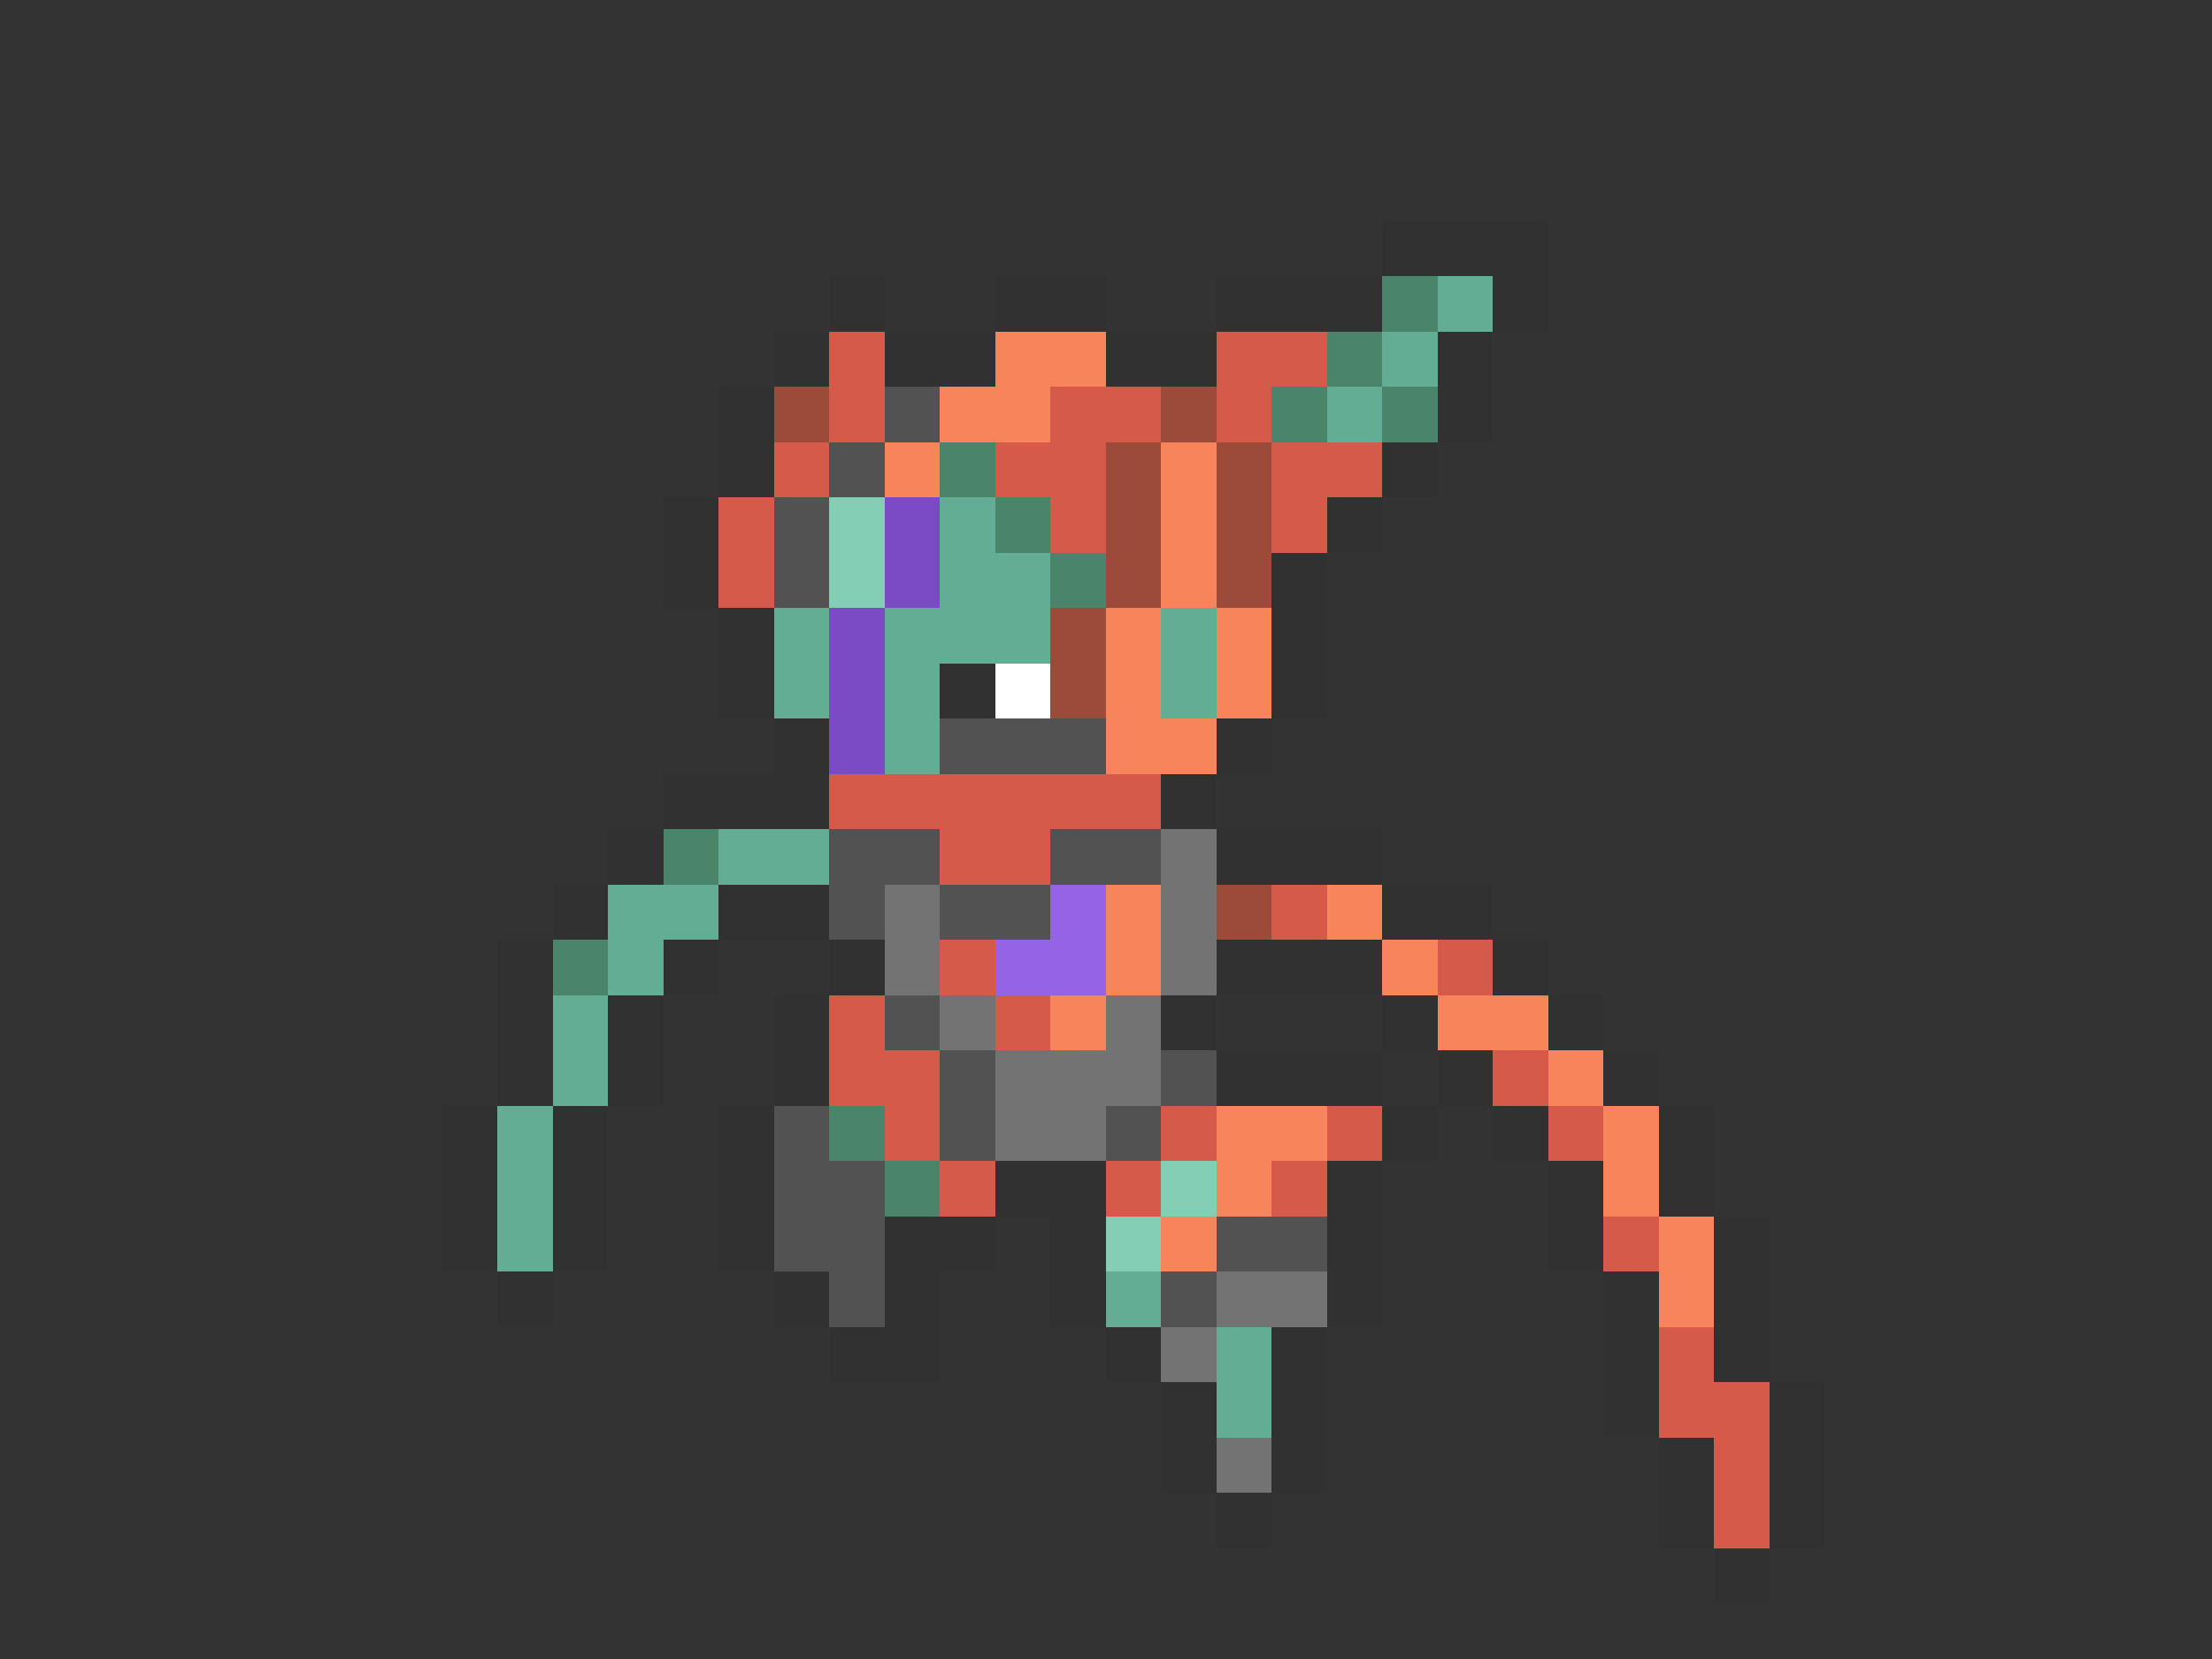 <svg xmlns="http://www.w3.org/2000/svg" viewBox="0 -0.5 40 30" shape-rendering="crispEdges">
<rect x="0" y="-0.5" width="40" height="30" fill="#333333" stroke="none"/>
<path stroke="#313131" d="M25 4h3M15 5h1M18 5h2M22 5h3M27 5h1M14 6h1M16 6h2M20 6h2M26 6h1M13 7h1M26 7h1M13 8h1M25 8h1M12 9h1M24 9h1M12 10h1M23 10h1M13 11h1M23 11h1M13 12h1M17 12h1M23 12h1M14 13h1M22 13h1M12 14h3M21 14h1M11 15h1M22 15h3M10 16h1M13 16h2M25 16h2M9 17h1M12 17h1M15 17h1M22 17h3M27 17h1M9 18h1M11 18h1M14 18h1M21 18h1M25 18h1M28 18h1M9 19h1M11 19h1M14 19h1M22 19h3M26 19h1M29 19h1M8 20h1M10 20h1M13 20h1M25 20h1M27 20h1M30 20h1M8 21h1M10 21h1M13 21h1M18 21h2M24 21h1M28 21h1M30 21h1M8 22h1M10 22h1M13 22h1M16 22h2M19 22h1M24 22h1M28 22h1M31 22h1M9 23h1M14 23h1M16 23h1M19 23h1M24 23h1M29 23h1M31 23h1M15 24h2M20 24h1M23 24h1M29 24h1M31 24h1M21 25h1M23 25h1M29 25h1M32 25h1M21 26h1M23 26h1M30 26h1M32 26h1M22 27h1M30 27h1M32 27h1M31 28h1" />
<path stroke="#4a846b" d="M25 5h1M24 6h1M23 7h1M25 7h1M17 8h1M18 9h1M19 10h1M12 15h1M10 17h1M15 20h1M16 21h1" />
<path stroke="#63ad94" d="M26 5h1M25 6h1M24 7h1M17 9h1M17 10h2M14 11h1M16 11h3M21 11h1M14 12h1M16 12h1M21 12h1M16 13h1M13 15h2M11 16h2M11 17h1M10 18h1M10 19h1M9 20h1M9 21h1M9 22h1M20 23h1M22 24h1M22 25h1" />
<path stroke="#d65a4a" d="M15 6h1M22 6h2M15 7h1M19 7h2M22 7h1M14 8h1M18 8h2M23 8h2M13 9h1M19 9h1M23 9h1M13 10h1M15 14h6M17 15h2M23 16h1M17 17h1M26 17h1M15 18h1M18 18h1M15 19h2M27 19h1M16 20h1M21 20h1M24 20h1M28 20h1M17 21h1M20 21h1M23 21h1M29 22h1M30 24h1M30 25h2M31 26h1M31 27h1" />
<path stroke="#f7845a" d="M18 6h2M17 7h2M16 8h1M21 8h1M21 9h1M21 10h1M20 11h1M22 11h1M20 12h1M22 12h1M20 13h2M20 16h1M24 16h1M20 17h1M25 17h1M19 18h1M26 18h2M28 19h1M22 20h2M29 20h1M22 21h1M29 21h1M21 22h1M30 22h1M30 23h1" />
<path stroke="#9c4a3a" d="M14 7h1M21 7h1M20 8h1M22 8h1M20 9h1M22 9h1M20 10h1M22 10h1M19 11h1M19 12h1M22 16h1" />
<path stroke="#525252" d="M16 7h1M15 8h1M14 9h1M14 10h1M17 13h3M15 15h2M19 15h2M15 16h1M17 16h2M16 18h1M17 19h1M21 19h1M14 20h1M17 20h1M20 20h1M14 21h2M14 22h2M22 22h2M15 23h1M21 23h1" />
<path stroke="#84ceb5" d="M15 9h1M15 10h1M21 21h1M20 22h1" />
<path stroke="#7b4ac5" d="M16 9h1M16 10h1M15 11h1M15 12h1M15 13h1" />
<path stroke="#ffffff" d="M18 12h1" />
<path stroke="#737373" d="M21 15h1M16 16h1M21 16h1M16 17h1M21 17h1M17 18h1M20 18h1M18 19h3M18 20h2M22 23h2M21 24h1M22 26h1" />
<path stroke="#9463e6" d="M19 16h1M18 17h2" />
</svg>